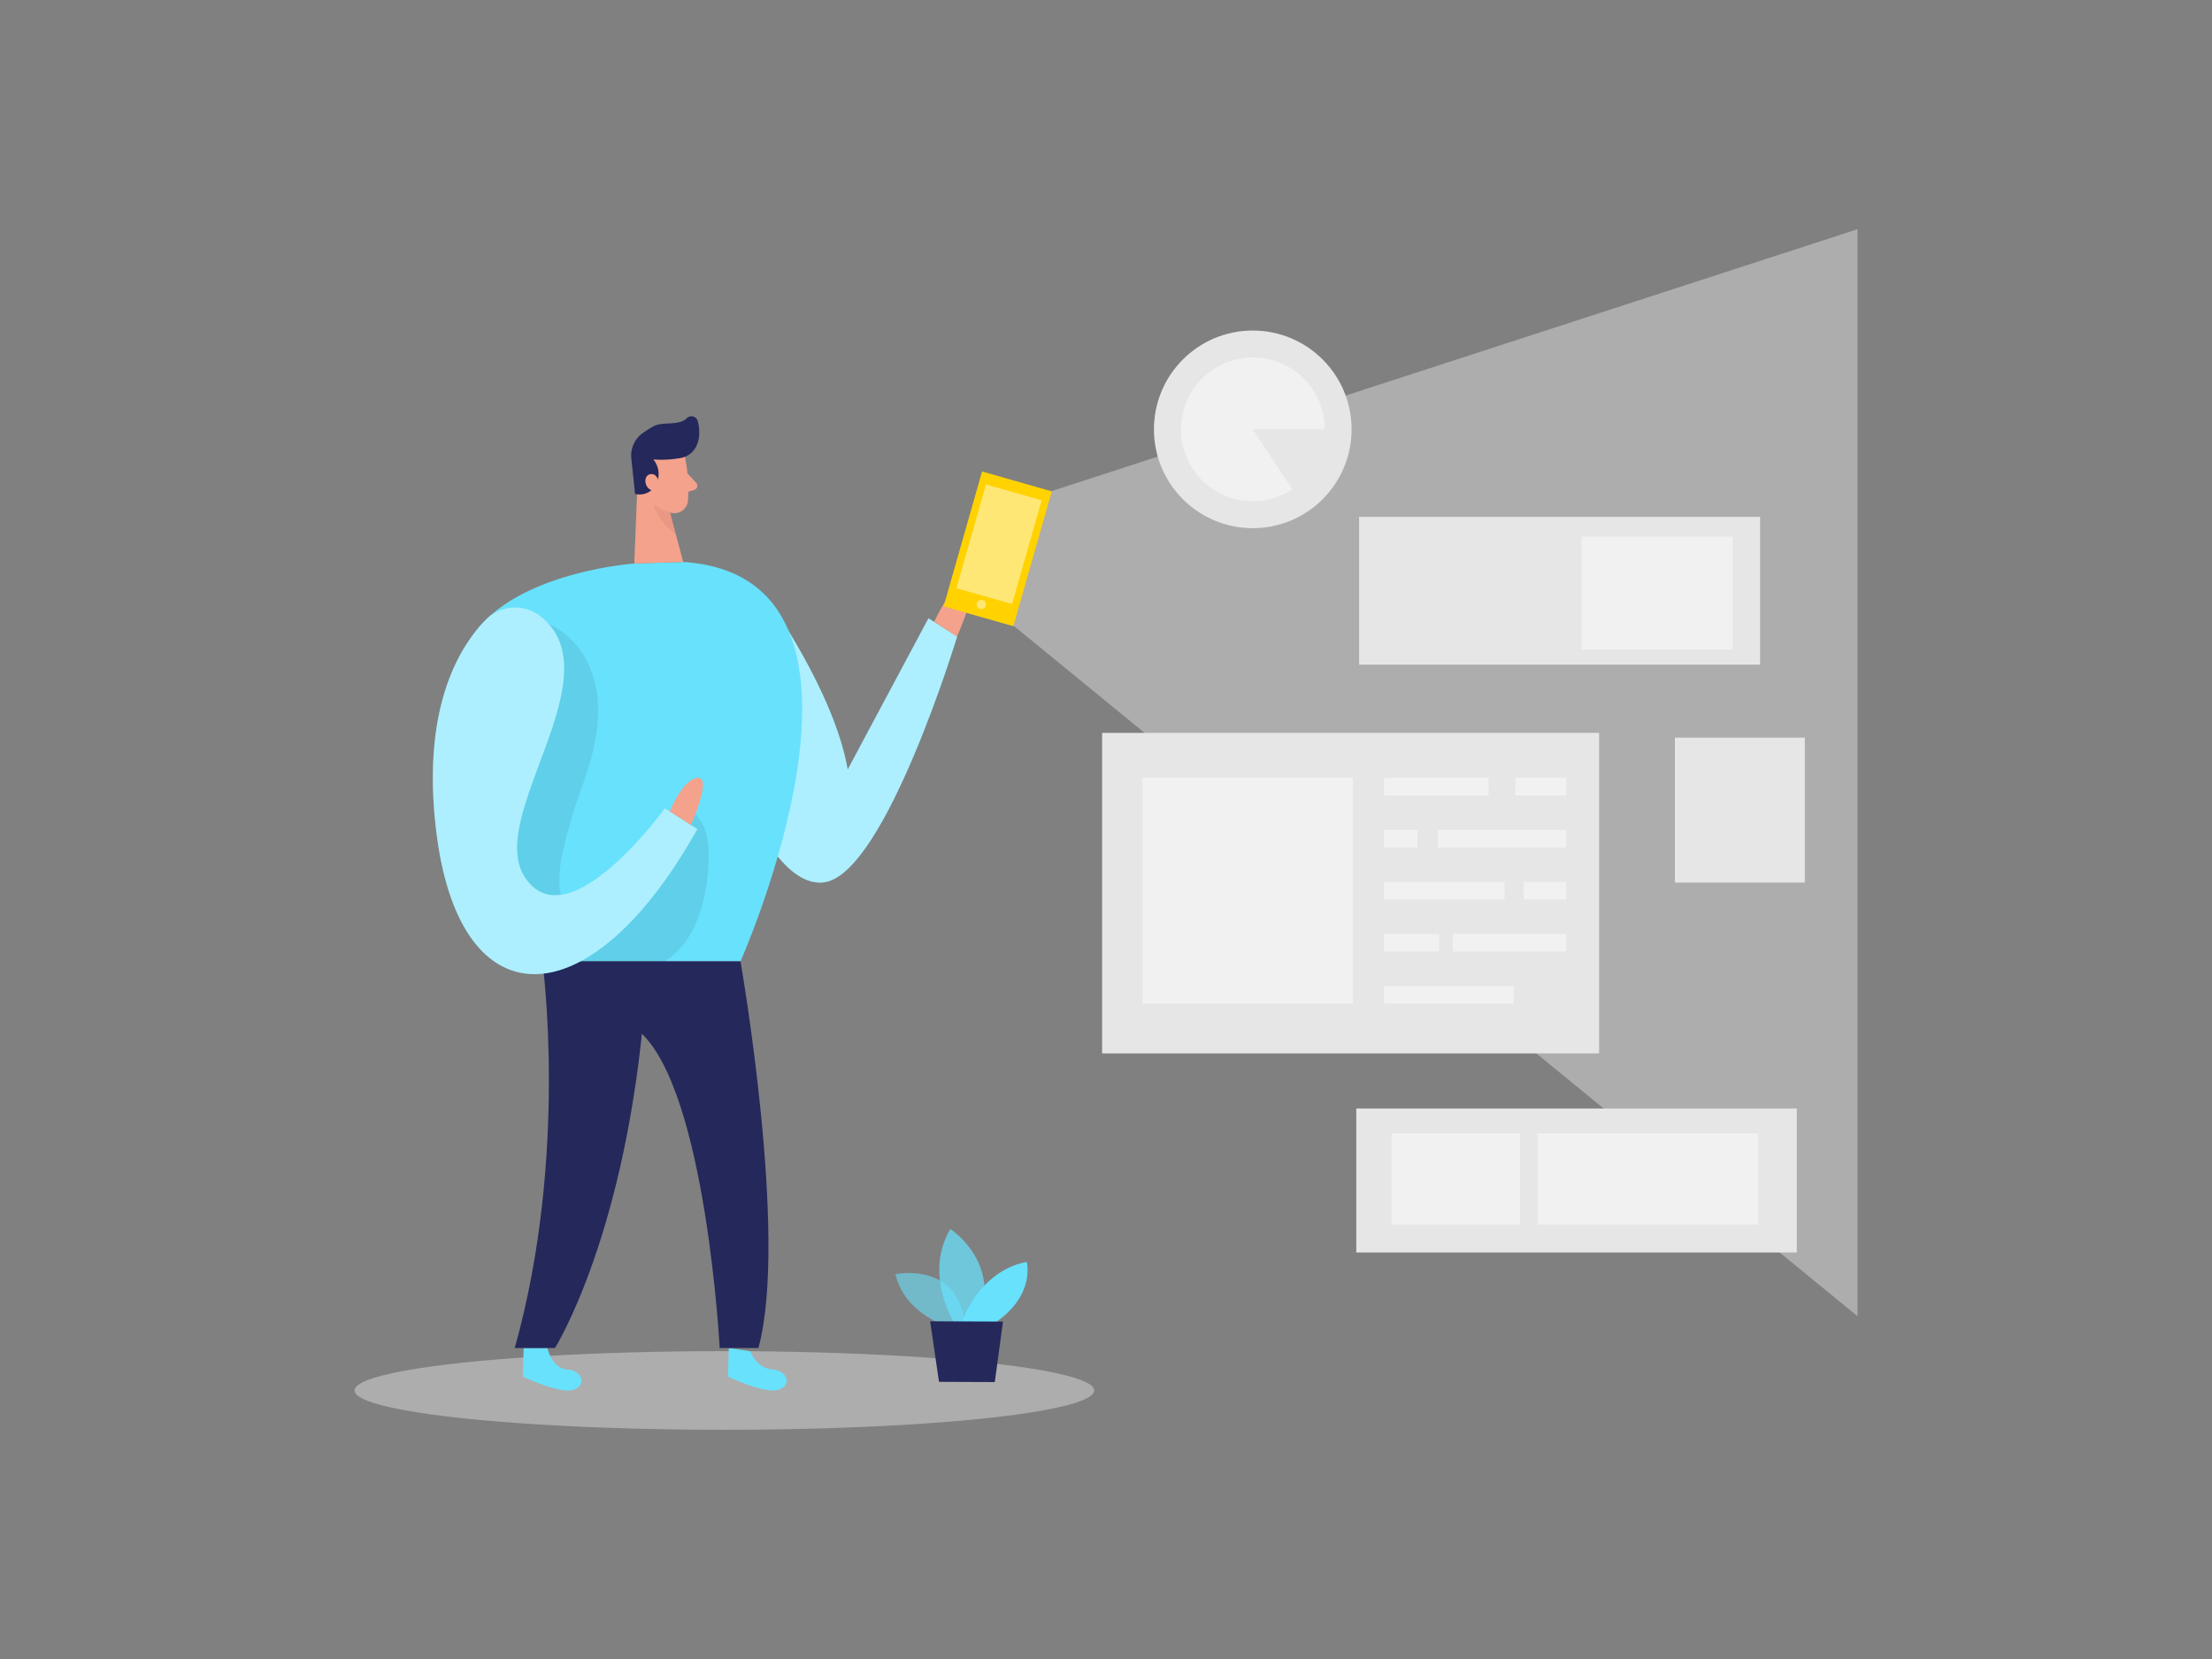 <svg id="Layer_1" data-name="Layer 1" xmlns="http://www.w3.org/2000/svg" viewBox="0 0 400 300"><rect x="0" y="0" width="400" height="300" fill="#808080" stroke="none"/><title>_</title><polygon points="335.9 41.45 189.17 89.13 182.02 112.11 335.9 238.01 335.9 41.45" fill="#e6e6e6" opacity="0.45"/><path d="M138.84,108.36s12,16.7,14.45,30.8l14.61-27.35,5.18,3.3s-13,42.85-24,44.43-19.86-28.9-19.86-28.9Z" fill="#68e1fd"/><path d="M138.84,108.36s12,16.7,14.45,30.8l14.61-27.35,5.18,3.3s-13,42.85-24,44.43-19.86-28.9-19.86-28.9Z" fill="#fff" opacity="0.46"/><path d="M168.92,112.46s3.43-7.53,6.14-7.75-2,10.4-2,10.4Z" fill="#f4a28c"/><ellipse cx="130.98" cy="251.44" rx="66.88" ry="7.11" fill="#e6e6e6" opacity="0.45"/><path d="M135.65,244.34s1.17,3.1,4,3.3,3.6,2.93,1.08,3.69-9.09-2.4-9.09-2.4l.15-5.16Z" fill="#68e1fd"/><path d="M99,243.77s.74,3.67,3.55,3.87,3.6,2.93,1.08,3.69-9.09-2.4-9.09-2.4l.15-5.16Z" fill="#68e1fd"/><path d="M123.55,101.62l-8.85.28s-27.31,1.91-31.45,17.95,14.83,54,14.83,54H133.9S164.89,104.34,123.55,101.62Z" fill="#68e1fd"/><path d="M123.84,82.55a30.08,30.08,0,0,1,.56,8.1,2.46,2.46,0,0,1-2.77,2.12,5.45,5.45,0,0,1-4.69-3.56l-2-4.07a4.41,4.41,0,0,1,1.37-4.89C118.86,78,123.38,79.6,123.84,82.55Z" fill="#f4a28c"/><polygon points="115.34 85.88 114.7 101.9 123.55 101.62 120.46 90.07 115.34 85.88" fill="#f4a28c"/><path d="M122.66,82.89a19.06,19.06,0,0,1-4.52.19,4.07,4.07,0,0,1,.53,4.44,3.32,3.32,0,0,1-3.83,1.79l-.66-6.25a5,5,0,0,1,2-4.71,17.88,17.88,0,0,1,2-1.26c1.71-.94,4.48,0,6-1.45a1.18,1.18,0,0,1,2,.54c.5,1.87.52,4.9-1.93,6.24A4.28,4.28,0,0,1,122.66,82.89Z" fill="#24285b"/><path d="M98.08,173.83s4.81,35-5,69.94h7.27s13-20.6,16.3-63.12Z" fill="#24285b"/><path d="M119.17,87.32s-.26-1.87-1.64-1.56-1,3,.9,3Z" fill="#f4a28c"/><path d="M124.31,85.6l1.58,1.71a.79.79,0,0,1-.34,1.28l-1.82.57Z" fill="#f4a28c"/><path d="M121.25,92.57a5.82,5.82,0,0,1-3-1.36s.47,2.9,4,5.4Z" fill="#ce8172" opacity="0.31"/><path d="M133.9,173.83s8.75,49.89,3.24,69.94h-7s-2.42-46.26-14.32-57.06L98.08,173.83Z" fill="#24285b"/><path d="M99.18,112.8s14.54,5.53,6.61,27.86-5.05,25,3.37,23.51c5-.88,9.51-9.36,11.09-13.56,1.38-3.69,2.18-8.77,6.47-2.1,1.62,2.52,1.53,6,1.33,8.82-.43,5.95-2.44,13.18-7.83,16.5H98.08l-11.53-12V131.71Z" opacity="0.08"/><path d="M97.68,111.4a7.42,7.42,0,0,0-9.86.72c-4.92,5-11.77,16.34-8.84,38.9,4.41,33.93,27.83,33.44,47.12-1.1l-5.88-3.75s-17.67,24.46-25.38,12.34C87.85,147.52,111.29,122.05,97.68,111.4Z" fill="#68e1fd"/><path d="M97.68,111.4a7.42,7.42,0,0,0-9.86.72c-4.92,5-11.77,16.34-8.84,38.9,4.41,33.93,27.83,33.44,47.12-1.1l-5.88-3.75s-17.67,24.46-25.38,12.34C87.85,147.52,111.29,122.05,97.68,111.4Z" fill="#fff" opacity="0.46"/><path d="M121.12,146.75s2.23-5.79,5-6.08-1.19,8.5-1.19,8.5Z" fill="#f4a28c"/><rect x="245.77" y="93.47" width="72.51" height="26.72" fill="#e6e6e6"/><rect x="245.26" y="200.45" width="79.66" height="26.04" fill="#e6e6e6"/><rect x="173.86" y="86.58" width="13.11" height="25.36" transform="translate(34.1 -45.64) rotate(15.9)" fill="#ffd200"/><rect x="175.41" y="88.67" width="10.47" height="19.51" transform="translate(33.89 -45.73) rotate(15.9)" fill="#fff" opacity="0.46"/><circle cx="177.45" cy="109.32" r="0.83" fill="#fff" opacity="0.46"/><rect x="199.3" y="132.53" width="89.87" height="57.96" fill="#e6e6e6"/><rect x="206.62" y="140.62" width="38.04" height="40.85" fill="#fff" opacity="0.46"/><rect x="250.28" y="140.66" width="18.89" height="3.17" fill="#fff" opacity="0.46"/><rect x="274.03" y="140.66" width="9.19" height="3.17" fill="#fff" opacity="0.46"/><rect x="259.99" y="150.07" width="23.23" height="3.17" fill="#fff" opacity="0.46"/><rect x="250.28" y="150.07" width="6.04" height="3.17" fill="#fff" opacity="0.46"/><rect x="275.56" y="159.48" width="7.66" height="3.17" fill="#fff" opacity="0.46"/><rect x="250.28" y="159.48" width="21.79" height="3.17" fill="#fff" opacity="0.46"/><rect x="250.28" y="168.89" width="9.96" height="3.17" fill="#fff" opacity="0.46"/><rect x="262.71" y="168.89" width="20.51" height="3.17" fill="#fff" opacity="0.46"/><rect x="250.28" y="178.3" width="23.4" height="3.17" fill="#fff" opacity="0.46"/><rect x="251.65" y="204.96" width="23.23" height="16.51" fill="#fff" opacity="0.46"/><rect x="278.03" y="204.96" width="39.91" height="16.51" fill="#fff" opacity="0.46"/><circle cx="226.54" cy="77.64" r="17.87" fill="#e6e6e6"/><rect x="302.88" y="133.39" width="23.49" height="26.21" fill="#e6e6e6"/><rect x="285.99" y="97.05" width="27.32" height="20.43" fill="#fff" opacity="0.46"/><path d="M226.54,77.64l7.18,10.86a13,13,0,1,1,5.84-10.86Z" fill="#fff" opacity="0.46"/><path d="M171.54,239.91s-7.9-2.16-9.62-9.51c0,0,12.24-2.47,12.59,10.16Z" fill="#68e1fd" opacity="0.58"/><path d="M172.51,239.13s-5.52-8.73-.66-16.88c0,0,9.3,5.91,5.17,16.9Z" fill="#68e1fd" opacity="0.73"/><path d="M173.93,239.13s2.92-9.21,11.73-10.95c0,0,1.65,6-5.71,11Z" fill="#68e1fd"/><polygon points="168.2 238.93 169.8 249.88 179.89 249.92 181.37 238.98 168.2 238.93" fill="#24285b"/></svg>